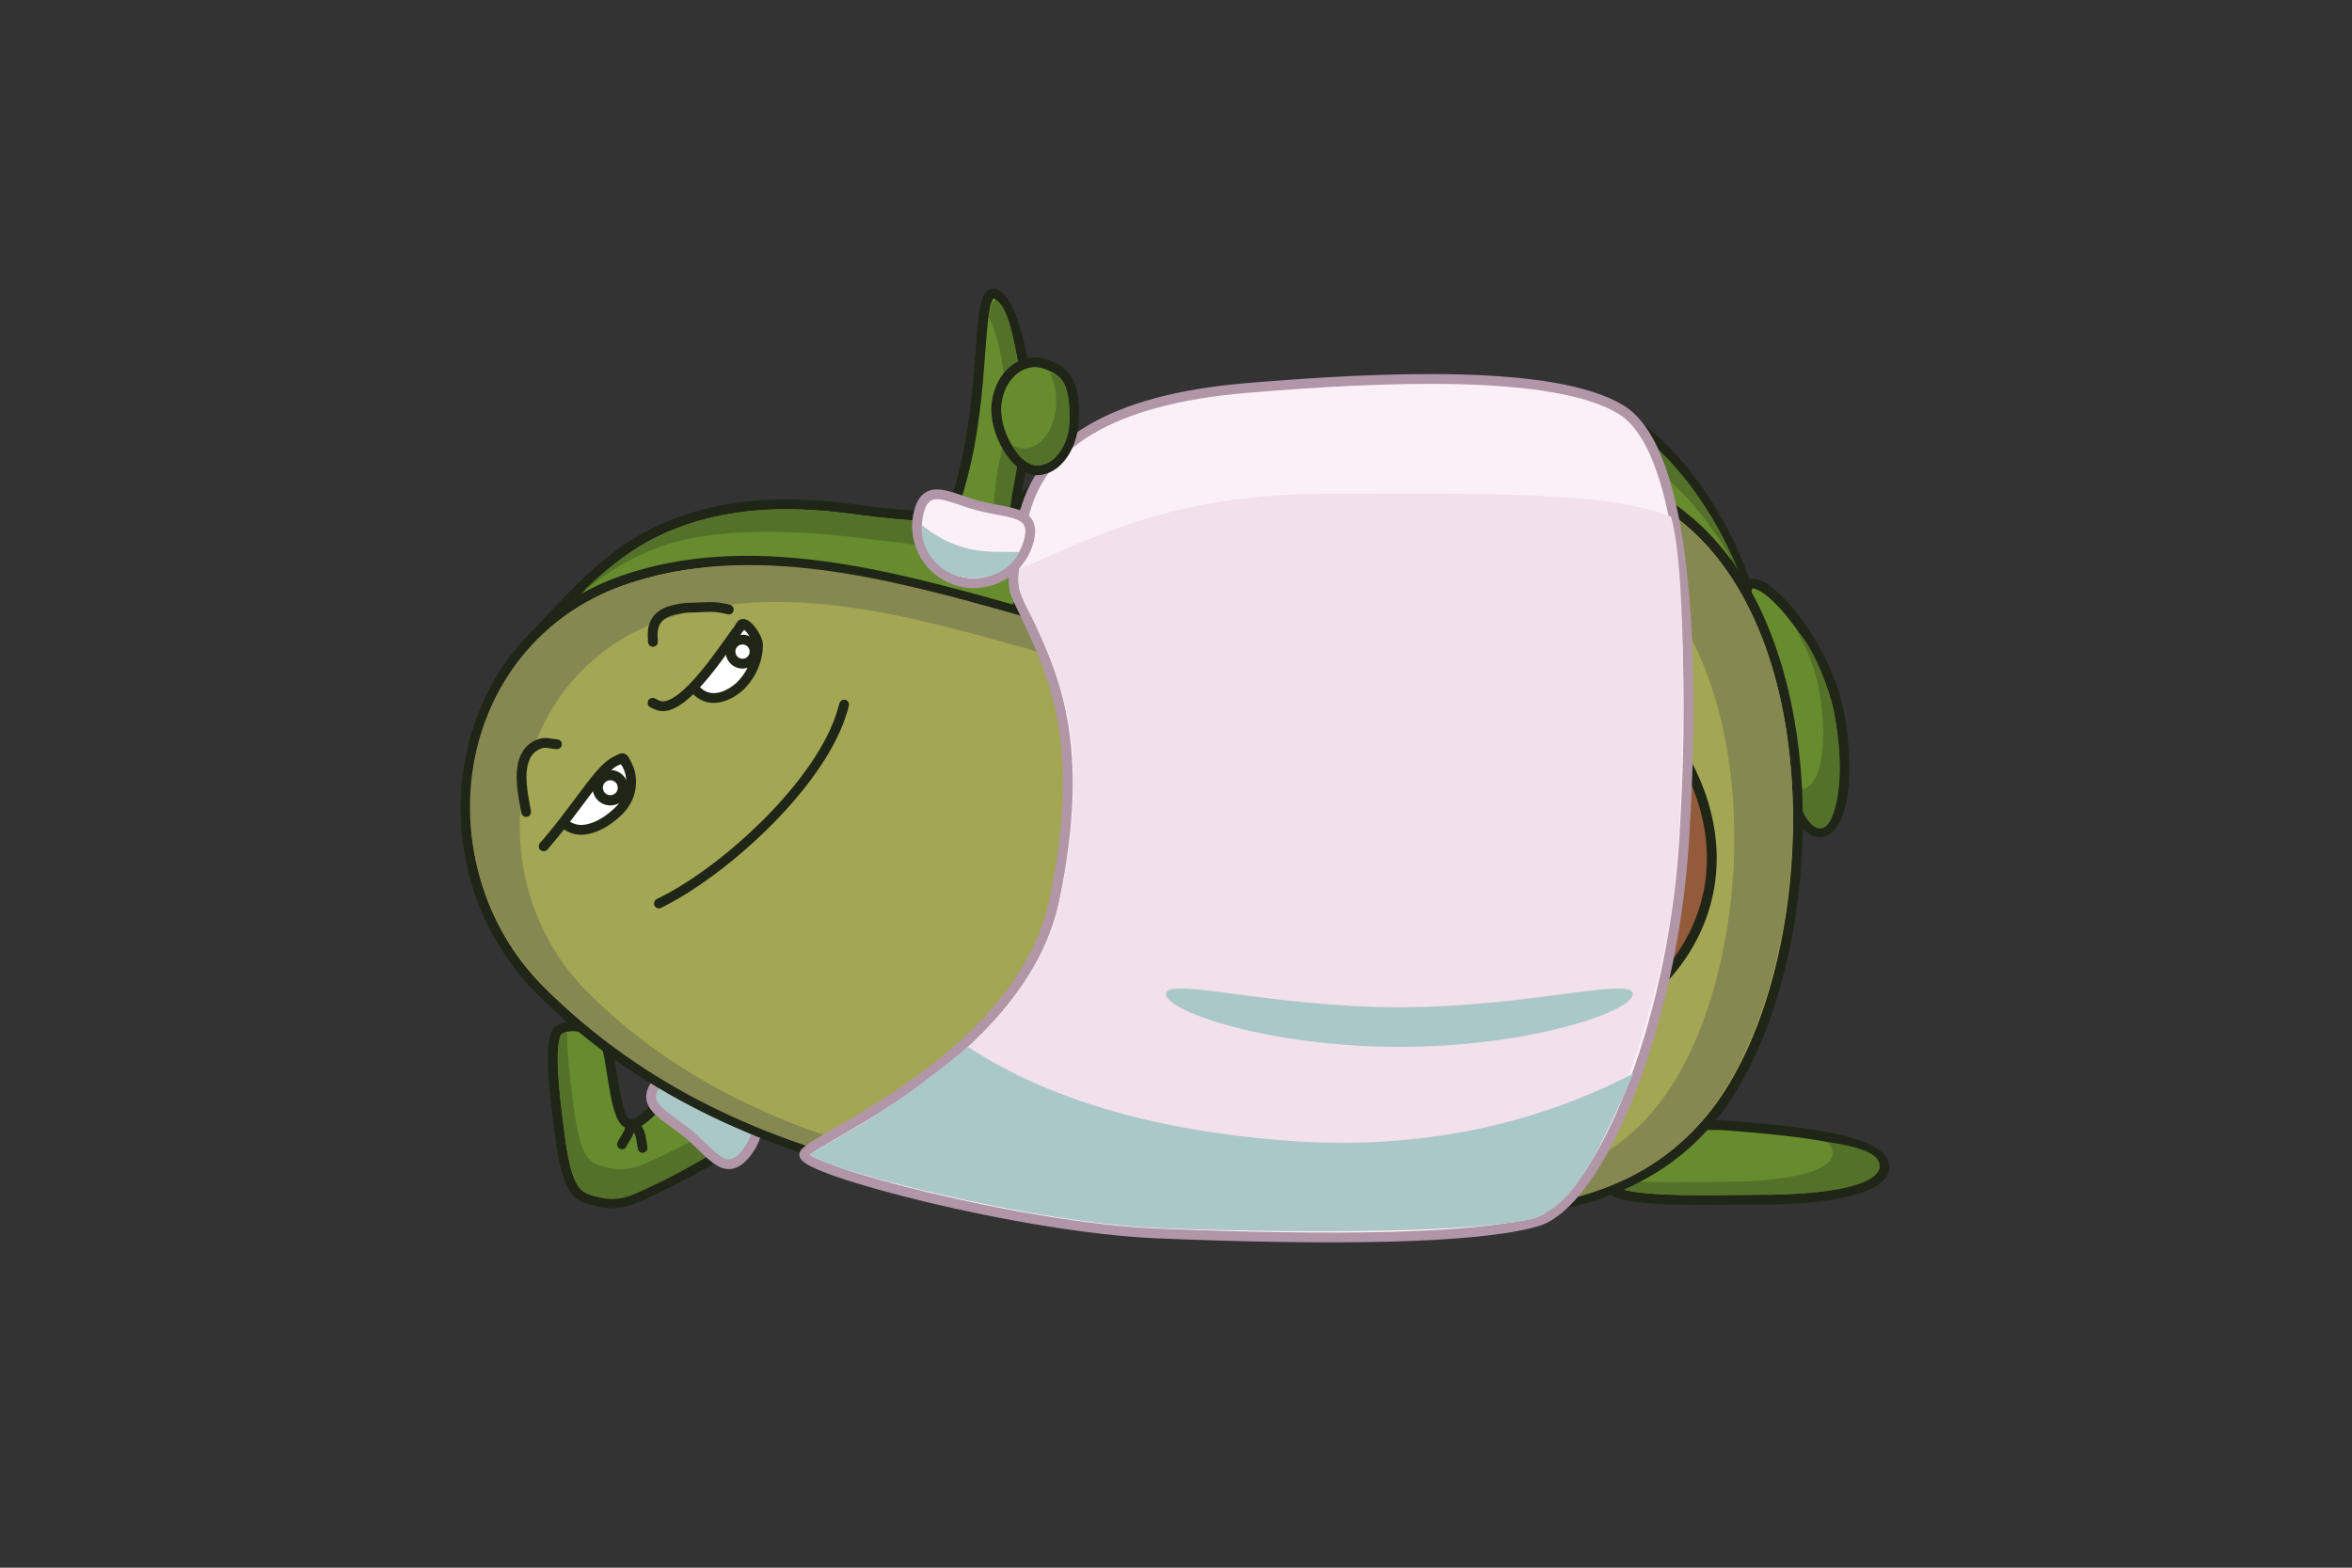 <?xml version="1.0" encoding="UTF-8" standalone="no"?><!-- Generator: Gravit.io --><svg xmlns="http://www.w3.org/2000/svg" xmlns:xlink="http://www.w3.org/1999/xlink" style="isolation:isolate" viewBox="0 0 1200 800" width="1200pt" height="800pt"><rect x="0" y="0" width="1200" height="800" fill="#333333" stroke="none"/><defs><clipPath id="_clipPath_rfD34k2mhu8m5WltlpIVULe39Qzn8bEO"><rect width="1200" height="800"/></clipPath></defs><g clip-path="url(#_clipPath_rfD34k2mhu8m5WltlpIVULe39Qzn8bEO)"><rect width="1200" height="800" style="fill:rgb(221,218,218)" fill-opacity="0"/><g><path d=" M 814.731 204 C 837.802 216.171 855.874 233.171 871.089 257.094 Q 890.964 288.344 899.089 328.094 Q 241.291 358.945 269.813 327.75 C 298.484 296.391 315.9 278.163 344 267.333 C 376 255 408.208 255.958 439.333 260.333 Q 470.458 264.708 514.089 264.171 Q 529.964 244.469 545.089 232.094 C 552.802 225.784 573.192 214.217 596.249 204 L 814.731 204 L 814.731 204 Z " fill="rgb(103,140,46)" vector-effect="non-scaling-stroke" stroke-width="5" stroke="rgb(32,38,23)" stroke-linejoin="miter" stroke-linecap="square" stroke-miterlimit="3"/><path d=" M 681.609 201.738 C 676.673 201.88 672.115 202.152 667.875 202.5 C 630.961 205.529 567.375 235.125 551.25 247.875 Q 535.957 259.967 514.667 287.333 Q 474 278 447.743 275.683 C 416.693 271.318 372.546 268.129 342 277.333 Q 319.875 284 300.364 299.788 C 297.757 301.897 297.591 301.71 299.994 299.371 Q 312.125 287.563 327.92 277.893 C 335.167 273.595 343.722 270.494 350.273 267.773 C 355.527 265.592 371.883 261.256 391.375 260.125 C 407.272 259.203 425.505 261.008 439.453 262.969 Q 470.504 267.333 514.583 266.821 Q 530.42 247.166 545.509 234.82 C 554.647 227.344 581.621 212.472 609.676 201.24 L 681.609 201.738 L 722.128 202.018 L 805.957 202.598 C 833.129 214.942 853.719 233.014 870.73 259.761 Q 880.91 275.767 888 294.008 Q 883.731 285.571 878.711 277.678 C 858.884 246.502 834.193 227.111 799.9 214.828 C 779.176 207.405 750.033 203.425 722.128 202.018 L 681.609 201.738 L 681.609 201.738 Z " fill="rgb(84,113,41)"/></g><g><path d=" M 905.694 371.364 C 899.545 335.818 884.753 299.431 893.857 297.856 C 902.96 296.281 932.533 330.111 938.683 365.657 C 944.832 401.203 938.493 423.086 929.39 424.661 C 920.286 426.236 911.844 406.911 905.694 371.364 Z " fill="rgb(103,140,46)" vector-effect="non-scaling-stroke" stroke-width="5" stroke="rgb(32,38,23)" stroke-linejoin="miter" stroke-linecap="square" stroke-miterlimit="3"/><path d=" M 916.362 321.403 C 922.824 326.938 932.823 346.621 936.375 367.75 C 941.291 396.994 936.961 421.382 929.477 422.677 C 924.093 423.608 918.99 415.648 914.667 400.241 C 916.474 402.021 918.337 402.761 920.233 402.433 C 927.968 401.095 933.354 382.503 928.129 352.302 C 926.234 341.349 921.722 330.588 916.362 321.403 Z " fill-rule="evenodd" fill="rgb(84,113,41)"/></g><g><path d=" M 819.75 603.25 C 819.75 592.143 842.512 571.03 883 574.5 C 909.25 576.75 964.25 580.5 961.25 596.75 C 959.204 607.835 928.882 612.25 896.75 612.25 C 864.618 612.25 819.75 614.357 819.75 603.25 Z " fill="rgb(103,140,46)" vector-effect="non-scaling-stroke" stroke-width="5" stroke="rgb(32,38,23)" stroke-linejoin="miter" stroke-linecap="square" stroke-miterlimit="3"/><path d=" M 822.671 601.89 C 822.429 602.229 822.311 602.483 822.297 602.656 C 821.547 611.797 873.202 609.582 901.697 609.582 C 930.191 609.582 957.081 605.666 958.895 595.836 C 960.231 588.601 947.719 584.89 931.956 582.748 C 934.284 584.656 935.422 586.858 934.952 589.407 C 933.137 599.237 906.248 603.152 877.753 603.152 C 859.554 603.152 836.748 603.914 822.671 601.89 Z " fill-rule="evenodd" fill="rgb(84,113,41)"/></g><g><g><path d=" M 308.941 532.355 C 312.479 541.19 313.481 570.494 320.141 573.219 C 326.8 575.943 333.856 563.816 344.148 556.854 C 354.439 549.892 361.307 546.582 367.058 550.214 C 372.809 553.846 389.289 567.947 386.733 574.429 C 384.33 580.521 350.958 598.909 337.999 605.001 C 325.333 610.955 317.416 615.936 305.668 613.382 C 294.636 610.984 289.663 609.636 285.634 579.272 C 281.649 549.242 281.057 536.411 283.364 528.25 C 285.577 520.418 305.366 523.426 308.941 532.355 Z " fill="rgb(103,140,46)" vector-effect="non-scaling-stroke" stroke-width="5" stroke="rgb(32,38,23)" stroke-linejoin="miter" stroke-linecap="square" stroke-miterlimit="3"/><path d=" M 380.293 565.475 C 383.346 568.395 384.535 572.231 384.047 573.469 C 381.842 579.059 348.142 597.937 336.249 603.527 C 324.626 608.991 317.361 613.562 306.58 611.218 C 296.455 609.017 291.892 607.781 288.194 579.916 C 284.537 552.358 283.633 537.224 285.75 529.734 C 286.215 528.087 287.566 527.116 289.382 526.711 C 289.125 534.489 290.17 545.949 292.668 564.775 C 296.366 592.639 300.929 593.875 311.053 596.076 C 321.834 598.42 329.099 593.849 340.723 588.385 C 349.974 584.037 370.56 572.86 380.293 565.475 Z " fill-rule="evenodd" fill="rgb(84,113,41)"/></g><path d=" M 325.371 586.121 L 325.04 583.97 L 324.94 583.25 C 324.93 583.25 324.93 583.24 324.93 583.23 C 324.83 582.49 324.7 581.75 324.56 581.02 C 324.45 580.44 324.3 579.88 324.11 579.33 C 323.921 578.809 323.7 578.312 323.428 577.841 C 323.318 578.255 323.164 578.657 322.98 579.05 C 322.57 579.94 322.09 580.8 321.56 581.63 C 321.31 582.03 321.07 582.44 320.84 582.85 L 319.648 584.962 C 319.269 585.861 318.38 586.492 317.344 586.492 C 315.964 586.492 314.844 585.372 314.844 583.992 C 314.844 583.474 315.002 582.992 315.272 582.593 L 315.25 582.58 L 316.48 580.4 C 316.75 579.91 317.04 579.43 317.33 578.95 C 317.75 578.31 318.12 577.64 318.45 576.94 C 318.68 576.44 318.81 575.9 318.83 575.34 L 318.92 572.85 L 321.226 572.933 L 324.26 570.52 L 325.82 572.48 C 326.49 573.32 327.1 574.22 327.65 575.15 C 328.12 575.95 328.51 576.79 328.82 577.66 C 329.1 578.45 329.32 579.26 329.48 580.08 C 329.63 580.89 329.76 581.7 329.88 582.51 L 329.99 583.22 L 330.307 585.338 C 330.32 585.403 330.329 585.468 330.337 585.534 L 330.36 585.69 L 330.349 585.692 C 330.351 585.73 330.352 585.769 330.352 585.809 C 330.352 587.188 329.231 588.309 327.852 588.309 C 326.689 588.309 325.711 587.514 325.432 586.438 L 325.42 586.44 L 325.393 586.261 C 325.384 586.215 325.377 586.168 325.371 586.121 Z " fill-rule="evenodd" fill="rgb(32,38,23)"/></g><path d=" M 380.33 588.968 C 370.059 601.243 363.505 588.988 351.23 578.717 C 338.955 568.445 325.577 564.022 335.848 551.747 C 346.119 539.472 364.424 537.845 376.699 548.117 C 388.974 558.388 390.601 576.693 380.33 588.968 Z " fill="rgb(171,200,201)" vector-effect="non-scaling-stroke" stroke-width="5" stroke="rgb(176,150,167)" stroke-linejoin="miter" stroke-linecap="square" stroke-miterlimit="3"/><path d=" M 517.864 311.409 C 454.645 293.549 381.681 273.491 317.109 296.418 C 229.166 327.643 212.369 441.844 275.449 505.17 C 374.784 604.894 526.964 617.729 659.545 619.095 C 735.908 619.882 831.101 633.521 880.093 561.101 C 930.152 487.103 934.884 328.614 862.188 266.486 C 775.393 192.308 574.313 198.105 517.864 311.409 L 517.864 311.409 L 517.864 311.409 Z  M 517.864 311.409 C 531.066 314.283 544.346 316.992 557.112 321.501 L 557.112 321.501 L 557.112 321.501" fill-rule="evenodd" fill="rgb(163,166,83)" vector-effect="non-scaling-stroke" stroke-width="5" stroke="rgb(32,38,23)" stroke-linejoin="miter" stroke-linecap="square" stroke-miterlimit="3"/><g><path d=" M 519.988 313.704 C 519.867 313.677 519.746 313.651 519.625 313.625 L 519.625 313.625 L 519.625 313.625 L 519.983 313.719 L 519.988 313.704 Z  M 520.83 329.944 C 520.798 330.005 520.767 330.066 520.737 330.128 L 520.737 330.128 L 520.737 330.128 L 520.737 330.128 C 463.111 313.894 396.602 295.662 337.742 316.502 C 257.579 344.884 242.268 448.689 299.767 506.251 C 390.314 596.896 529.032 608.563 649.884 609.805 C 719.491 610.52 806.263 622.917 850.921 557.09 C 896.551 489.828 900.865 345.767 834.6 289.294 C 761.867 227.309 601.092 226.761 535.654 307.104 L 535.654 307.104 L 560.454 314.382 C 563.928 315.401 565.917 319.049 564.892 322.522 L 561.187 335.077 C 560.162 338.55 556.509 340.541 553.035 339.522 L 521.905 330.386 C 521.524 330.275 521.161 330.131 520.83 329.944 Z  M 518.223 313.444 C 455.327 295.725 382.736 275.826 318.493 298.571 C 230.999 329.549 214.172 441.703 279.492 505.336 C 378.32 604.271 527.533 615.332 659.438 616.687 C 735.411 617.468 828.196 632.66 876.937 560.812 C 926.741 487.399 933.116 330.513 860.791 268.876 C 774.438 195.284 574.385 201.035 518.223 313.444 L 518.223 313.444 L 518.223 313.444 L 518.223 313.444 L 518.223 313.444 L 518.223 313.444 Z " fill-rule="evenodd" fill="rgb(134,136,81)"/><g><path d=" M 557.95 321.123 L 555.697 320.187 C 555.517 320.117 555.337 320.047 555.157 319.987 C 554.587 319.787 554.017 319.587 553.457 319.397 C 551.197 318.647 548.937 317.917 546.667 317.197 C 537.587 314.307 528.507 311.437 519.417 308.587 L 517.037 307.837 L 515.537 312.607 L 517.927 313.357 C 527.007 316.207 536.087 319.077 545.157 321.957 C 547.397 322.667 549.637 323.397 551.867 324.147 C 552.417 324.327 552.967 324.517 553.507 324.707 C 553.597 324.737 553.697 324.767 553.787 324.807 L 556.097 325.767 L 556.102 325.755 C 556.435 325.918 556.808 326.01 557.203 326.01 C 558.583 326.01 559.703 324.89 559.703 323.51 C 559.703 322.39 558.965 321.441 557.95 321.123 Z " fill-rule="evenodd" fill="rgb(32,38,23)"/></g></g><g><path d=" M 330.641 327.63 L 330.64 327.63 L 330.5 325.13 C 330.48 324.72 330.47 324.3 330.47 323.89 C 330.46 322.52 330.6 321.16 330.89 319.83 C 331.16 318.61 331.59 317.44 332.17 316.34 C 333.27 314.32 334.87 312.61 336.83 311.4 C 337.77 310.8 338.77 310.29 339.81 309.88 C 340.87 309.46 341.95 309.11 343.05 308.83 C 345.38 308.26 347.74 307.86 350.12 307.63 C 352.31 307.61 354.5 307.54 356.69 307.42 C 358.44 307.32 360.2 307.26 361.95 307.24 C 364.62 307.22 367.29 307.5 369.9 308.06 L 372.34 308.58 L 372.333 308.611 C 373.477 308.841 374.34 309.852 374.34 311.063 C 374.34 312.442 373.22 313.563 371.84 313.563 C 371.516 313.563 371.206 313.501 370.922 313.388 L 368.85 312.94 C 366.6 312.46 364.3 312.23 361.99 312.24 C 360.32 312.26 358.64 312.32 356.97 312.41 C 354.78 312.54 352.58 312.61 350.38 312.62 C 348.32 312.83 346.28 313.19 344.27 313.68 C 343.38 313.91 342.51 314.19 341.65 314.53 C 340.9 314.83 340.17 315.2 339.48 315.63 C 338.26 316.39 337.26 317.44 336.58 318.7 C 336.21 319.39 335.94 320.13 335.78 320.9 C 335.56 321.87 335.46 322.87 335.47 323.87 C 335.47 324.2 335.48 324.53 335.5 324.87 L 335.627 327.31 C 335.636 327.393 335.64 327.477 335.64 327.563 C 335.64 328.942 334.52 330.063 333.14 330.063 C 331.783 330.063 330.677 328.979 330.641 327.63 Z " fill="rgb(32,38,23)"/><path d=" M 335.095 458.807 L 337.111 457.772 C 369.119 441.768 417.511 397.733 427.591 361.332 L 427.591 361.332 L 428.261 358.922 L 428.268 358.924 C 428.545 357.845 429.525 357.047 430.689 357.047 C 432.069 357.047 433.189 358.167 433.189 359.547 C 433.189 359.83 433.142 360.103 433.055 360.357 L 432.411 362.672 C 421.724 400.587 372.67 445.13 339.391 462.232 L 339.391 462.232 L 337.419 463.232 C 337.346 463.273 337.271 463.311 337.194 463.346 L 337.161 463.362 L 337.161 463.36 C 336.859 463.489 336.528 463.56 336.18 463.56 C 334.8 463.56 333.68 462.44 333.68 461.06 C 333.68 460.15 334.167 459.354 334.894 458.916 L 334.891 458.912 L 334.986 458.863 C 335.022 458.844 335.058 458.825 335.095 458.807 Z " fill="rgb(32,38,23)"/><path d=" M 283.803 382.266 L 283.8 382.29 L 281.32 381.98 C 280.96 381.94 280.59 381.88 280.23 381.81 C 279.55 381.68 278.86 381.61 278.17 381.59 C 277.57 381.59 276.97 381.69 276.4 381.88 C 275.01 382.33 273.73 383.06 272.64 384.04 C 271.66 384.95 270.87 386.05 270.3 387.27 C 269.67 388.63 269.23 390.07 268.99 391.55 C 268.72 393.21 268.59 394.88 268.6 396.55 C 268.62 398.98 268.8 401.41 269.15 403.82 C 269.46 405.98 269.81 408.13 270.22 410.27 C 270.3 410.7 270.38 411.13 270.46 411.55 L 270.866 413.769 C 270.914 413.963 270.94 414.166 270.94 414.375 C 270.94 415.755 269.82 416.875 268.44 416.875 C 267.243 416.875 266.242 416.032 265.997 414.909 L 265.99 414.91 L 265.54 412.45 C 265.46 412.03 265.39 411.62 265.31 411.2 C 264.89 408.98 264.52 406.76 264.2 404.53 C 263.82 401.9 263.62 399.24 263.6 396.59 C 263.59 394.63 263.74 392.68 264.06 390.75 C 264.37 388.82 264.95 386.94 265.76 385.17 C 266.61 383.35 267.79 381.71 269.26 380.35 C 270.88 378.89 272.78 377.79 274.85 377.12 C 275.94 376.76 277.08 376.59 278.23 376.59 C 279.21 376.61 280.19 376.72 281.16 376.9 C 281.41 376.95 281.67 376.99 281.93 377.02 L 284.162 377.29 C 285.536 377.297 286.65 378.414 286.65 379.79 C 286.65 381.17 285.53 382.29 284.15 382.29 C 284.032 382.29 283.916 382.282 283.803 382.266 Z " fill="rgb(32,38,23)"/><g><path d=" M 311.719 388.766 L 288.516 417.875 L 293.297 423.359 L 301.031 423.781 L 313.547 417.031 L 320.859 401.422 L 320.438 393.406 L 314.813 387.078 L 311.719 388.766 Z " fill="rgb(255,255,255)" vector-effect="non-scaling-stroke" stroke-width="1" stroke="rgb(0,0,0)" stroke-linejoin="miter" stroke-linecap="square" stroke-miterlimit="3"/><g><path d=" M 290.824 422.153 C 298.813 426.25 309.38 420.097 315.949 413.528 C 322.854 406.623 323.074 397.153 320.449 391.403 C 318.637 387.465 318.078 386.471 317 387 M 279 430 C 286.063 421.813 290.621 415.393 297 407 C 301.75 400.75 308.859 390.375 315 388" fill-rule="evenodd" fill="none" vector-effect="non-scaling-stroke" stroke-width="5" stroke="rgb(32,38,23)" stroke-linejoin="miter" stroke-linecap="square" stroke-miterlimit="3"/><circle vector-effect="non-scaling-stroke" cx="277.394" cy="431.871" r="2.5" fill="rgb(32,38,23)"/></g><path d=" M 302.348 401.976 C 302.348 399.581 303.299 397.28 304.994 395.585 C 306.688 393.891 308.989 392.939 311.385 392.939 C 313.78 392.939 316.081 393.891 317.776 395.585 C 319.47 397.28 320.422 399.581 320.422 401.976 C 320.422 404.371 319.47 406.672 317.776 408.367 C 316.081 410.061 313.78 411.013 311.385 411.013 C 308.989 411.013 306.688 410.061 304.994 408.367 C 303.299 406.672 302.348 404.371 302.348 401.976 Z  M 307.577 401.976 C 307.577 400.961 307.975 399.999 308.686 399.288 C 309.408 398.566 310.37 398.169 311.385 398.169 C 312.389 398.169 313.362 398.566 314.073 399.288 C 314.784 399.999 315.192 400.961 315.192 401.976 C 315.192 402.98 314.784 403.953 314.073 404.664 C 313.362 405.386 312.389 405.783 311.385 405.783 C 310.37 405.783 309.408 405.386 308.686 404.664 C 307.975 403.953 307.577 402.98 307.577 401.976 Z " fill-rule="evenodd" fill="rgb(32,38,23)"/></g><g><path d=" M 377.719 320.266 L 354.516 349.375 L 359.297 354.859 L 367.031 355.281 L 379.547 348.531 L 386.859 332.922 L 386.438 324.906 L 380.813 318.578 L 377.719 320.266 Z " fill="rgb(255,255,255)" vector-effect="non-scaling-stroke" stroke-width="1" stroke="rgb(0,0,0)" stroke-linejoin="miter" stroke-linecap="square" stroke-miterlimit="3"/><g><path d=" M 335.168 359.744 C 348.363 366.1 372.606 325.308 378 319.586 M 356 353 C 363.069 359.45 372.516 355.008 378 349.75 C 383.695 343.934 386.594 336.719 386.75 329.5 C 387 325.188 379.875 315.813 378 319" fill-rule="evenodd" fill="none" vector-effect="non-scaling-stroke" stroke-width="5" stroke="rgb(32,38,23)" stroke-linejoin="miter" stroke-linecap="square" stroke-miterlimit="3"/><circle vector-effect="non-scaling-stroke" cx="332.942" cy="358.671" r="2.5" fill="rgb(32,38,23)"/></g><path d=" M 370.196 332.521 C 370.196 330.231 371.106 328.031 372.726 326.411 C 374.346 324.791 376.546 323.881 378.836 323.881 C 381.126 323.881 383.326 324.791 384.946 326.411 C 386.566 328.031 387.476 330.231 387.476 332.521 C 387.476 334.811 386.566 337.011 384.946 338.631 C 383.326 340.251 381.126 341.161 378.836 341.161 C 376.546 341.161 374.346 340.251 372.726 338.631 C 371.106 337.011 370.196 334.811 370.196 332.521 Z  M 375.196 332.521 C 375.196 331.551 375.576 330.631 376.256 329.951 C 376.946 329.261 377.866 328.881 378.836 328.881 C 379.796 328.881 380.726 329.261 381.406 329.951 C 382.086 330.631 382.476 331.551 382.476 332.521 C 382.476 333.481 382.086 334.411 381.406 335.091 C 380.726 335.781 379.796 336.161 378.836 336.161 C 377.866 336.161 376.946 335.781 376.256 335.091 C 375.576 334.411 375.196 333.481 375.196 332.521 Z " fill-rule="evenodd" fill="rgb(32,38,23)"/></g></g><g><path d=" M 810.442 527.797 C 740.764 563.641 620.793 550 591.29 491.369 C 539.921 389.283 632.768 341.723 707.47 320.196 C 784.032 298.133 811.136 319.759 850.589 373.676 C 889.488 426.838 880.119 491.952 810.442 527.797 Z " fill="rgb(147,91,58)" vector-effect="non-scaling-stroke" stroke-width="5" stroke="rgb(32,38,23)" stroke-linejoin="miter" stroke-linecap="square" stroke-miterlimit="3"/><path d=" M 727.523 540.169 C 657.055 548.172 599.125 495.903 598.347 489.048 C 597.568 482.193 653.464 512.844 723.932 504.841 C 794.4 496.837 839.721 482.193 840.5 489.048 C 841.279 495.903 797.991 532.166 727.523 540.169 Z " fill="rgb(102,64,42)"/><path d=" M 769.862 319.032 C 848.697 331.19 862.04 447.342 857.5 458 C 854.423 465.225 830.987 374.351 772.078 363.59 C 681.374 347.022 613.239 394.915 609.25 387.715 C 602 374.625 705.037 309.035 769.862 319.032 Z " fill="rgb(185,134,104)"/><path d=" M 757.273 352.639 C 738.523 348.94 675.039 362.411 674.705 364.663 C 674.372 366.915 735.773 357.065 753.273 360.565 C 785.587 367.028 817.854 395.181 818.273 393.565 C 819.368 389.338 781.509 357.42 757.273 352.639 Z " fill="rgb(255,255,255)"/></g><path d=" M 523.25 313.875 C 536.837 343.366 554.853 378.106 538 459 C 521.147 539.894 412.612 581.23 410.333 589 C 408.054 596.77 521.306 626.601 590.698 629.453 C 677 633 752.208 632.472 783.906 623.415 C 815.604 614.359 853.25 525 859.25 429 C 865.25 333 860.806 229.564 827 209 C 793.194 188.436 705.746 192.118 636 198 C 566.254 203.882 529.894 227.239 522 265 C 514.106 302.761 516.682 299.619 523.25 313.875 Z " fill="rgb(252,240,248)" vector-effect="non-scaling-stroke" stroke-width="5" stroke="rgb(176,150,167)" stroke-linejoin="miter" stroke-linecap="square" stroke-miterlimit="3"/><path d=" M 529.313 320.25 C 533.25 329.063 538.5 340.875 543.563 360.187 C 551.625 391.313 547.312 435.375 537.75 471.375 C 510.75 546 418.219 583.172 413.297 589.359 C 420.188 595.687 525.21 624.327 593 626.75 C 677.31 629.763 749.104 628.488 780.5 622.25 C 815.834 615.229 848.513 508.088 854.25 453.375 C 859.987 398.662 861.086 292.848 852.563 263.625 C 818.349 250.25 756 252 676 252 C 596 252 554.125 276.25 520.125 290.25 C 518.062 301.688 522.896 308.14 529.313 320.25 Z " fill="rgb(242,225,236)"/><path d=" M 833.5 547.75 C 815.5 587 804.25 615.75 780.5 622.364 C 749.104 628.485 677.31 629.736 593 626.779 C 525.21 624.402 411.584 594.252 413.508 588.656 C 431.156 578.074 451.875 569 493.84 534.234 Q 554.061 573.636 653.03 581.818 Q 752 590 833.5 547.75 Z " fill="rgb(171,200,201)"/><g><g><path d=" M 493 235.5 C 502.878 191.617 498.305 147.781 507.458 149.841 C 516.612 151.902 530.378 198.117 520.5 242 C 510.622 285.883 526.992 297.793 481.313 292.5 C 470.835 281.762 483.122 279.383 493 235.5 Z " fill="rgb(103,140,46)" vector-effect="non-scaling-stroke" stroke-width="5" stroke="rgb(32,38,23)" stroke-linejoin="miter" stroke-linecap="square" stroke-miterlimit="3"/><path d=" M 478.11 279.248 C 477.907 279.595 477.731 279.911 477.562 280.219 C 476.067 283.479 474.54 286.26 474.938 288 C 475.335 289.74 477.656 290.438 481.313 291.562 C 522.407 304.207 509.637 285.445 517.421 246.721 C 524.939 209.323 518.284 159.585 508.687 153.375 C 506.905 152.222 505.627 155.651 504.525 161.985 C 511.051 174.784 516.739 205.173 510.171 234.353 C 501.913 271.038 515.577 289.48 478.11 279.248 Z " fill-rule="evenodd" fill="rgb(84,113,41)"/></g><g><path d=" M 508.5 205.5 C 510.5 190.5 522.238 182.342 532.5 185.5 C 545.5 189.5 548 196.809 548 212.169 C 548 227.529 539.486 240 529 240 C 518.514 240 506.49 220.576 508.5 205.5 Z " fill="rgb(103,140,46)" vector-effect="non-scaling-stroke" stroke-width="5" stroke="rgb(32,38,23)" stroke-linejoin="miter" stroke-linecap="square" stroke-miterlimit="3"/><path d=" M 535.583 190.309 C 543.15 191.666 545.799 201.148 545.799 213.425 C 545.799 226.712 538.434 237.5 529.363 237.5 C 524.199 237.5 519.49 233.206 516.609 227.284 C 518.422 228.296 520.389 228.85 522.443 228.85 C 531.514 228.85 538.879 218.062 538.879 204.775 C 538.879 199.349 537.651 194.34 535.583 190.309 Z " fill-rule="evenodd" fill="rgb(84,113,41)"/></g></g><path d=" M 468.809 261.279 C 472.858 245.794 484.015 254.08 499.5 258.129 C 514.985 262.178 528.971 260.468 524.922 275.953 C 520.873 291.438 505.014 300.722 489.529 296.673 C 474.044 292.623 464.76 276.764 468.809 261.279 Z " fill="rgb(252,240,248)" vector-effect="non-scaling-stroke" stroke-width="5" stroke="rgb(176,150,167)" stroke-linejoin="miter" stroke-linecap="square" stroke-miterlimit="3"/><path d=" M 470.313 267.969 C 477.484 273.594 484.188 277.421 493.453 279.844 C 502.718 282.266 512.602 281.414 519.914 281.695 C 516.188 291 503.156 297.375 489.563 294.094 C 475.969 290.813 469.266 277.547 470.313 267.969 Z " fill="rgb(171,200,201)"/><path d=" M 594.938 507.24 C 594.938 498.133 648.288 514 714 514 C 779.712 514 833.062 498.133 833.062 507.24 C 833.062 516.346 779.712 534.234 714 534.234 C 648.288 534.234 594.938 516.346 594.938 507.24 Z " fill="rgb(171,200,201)"/></g></svg>